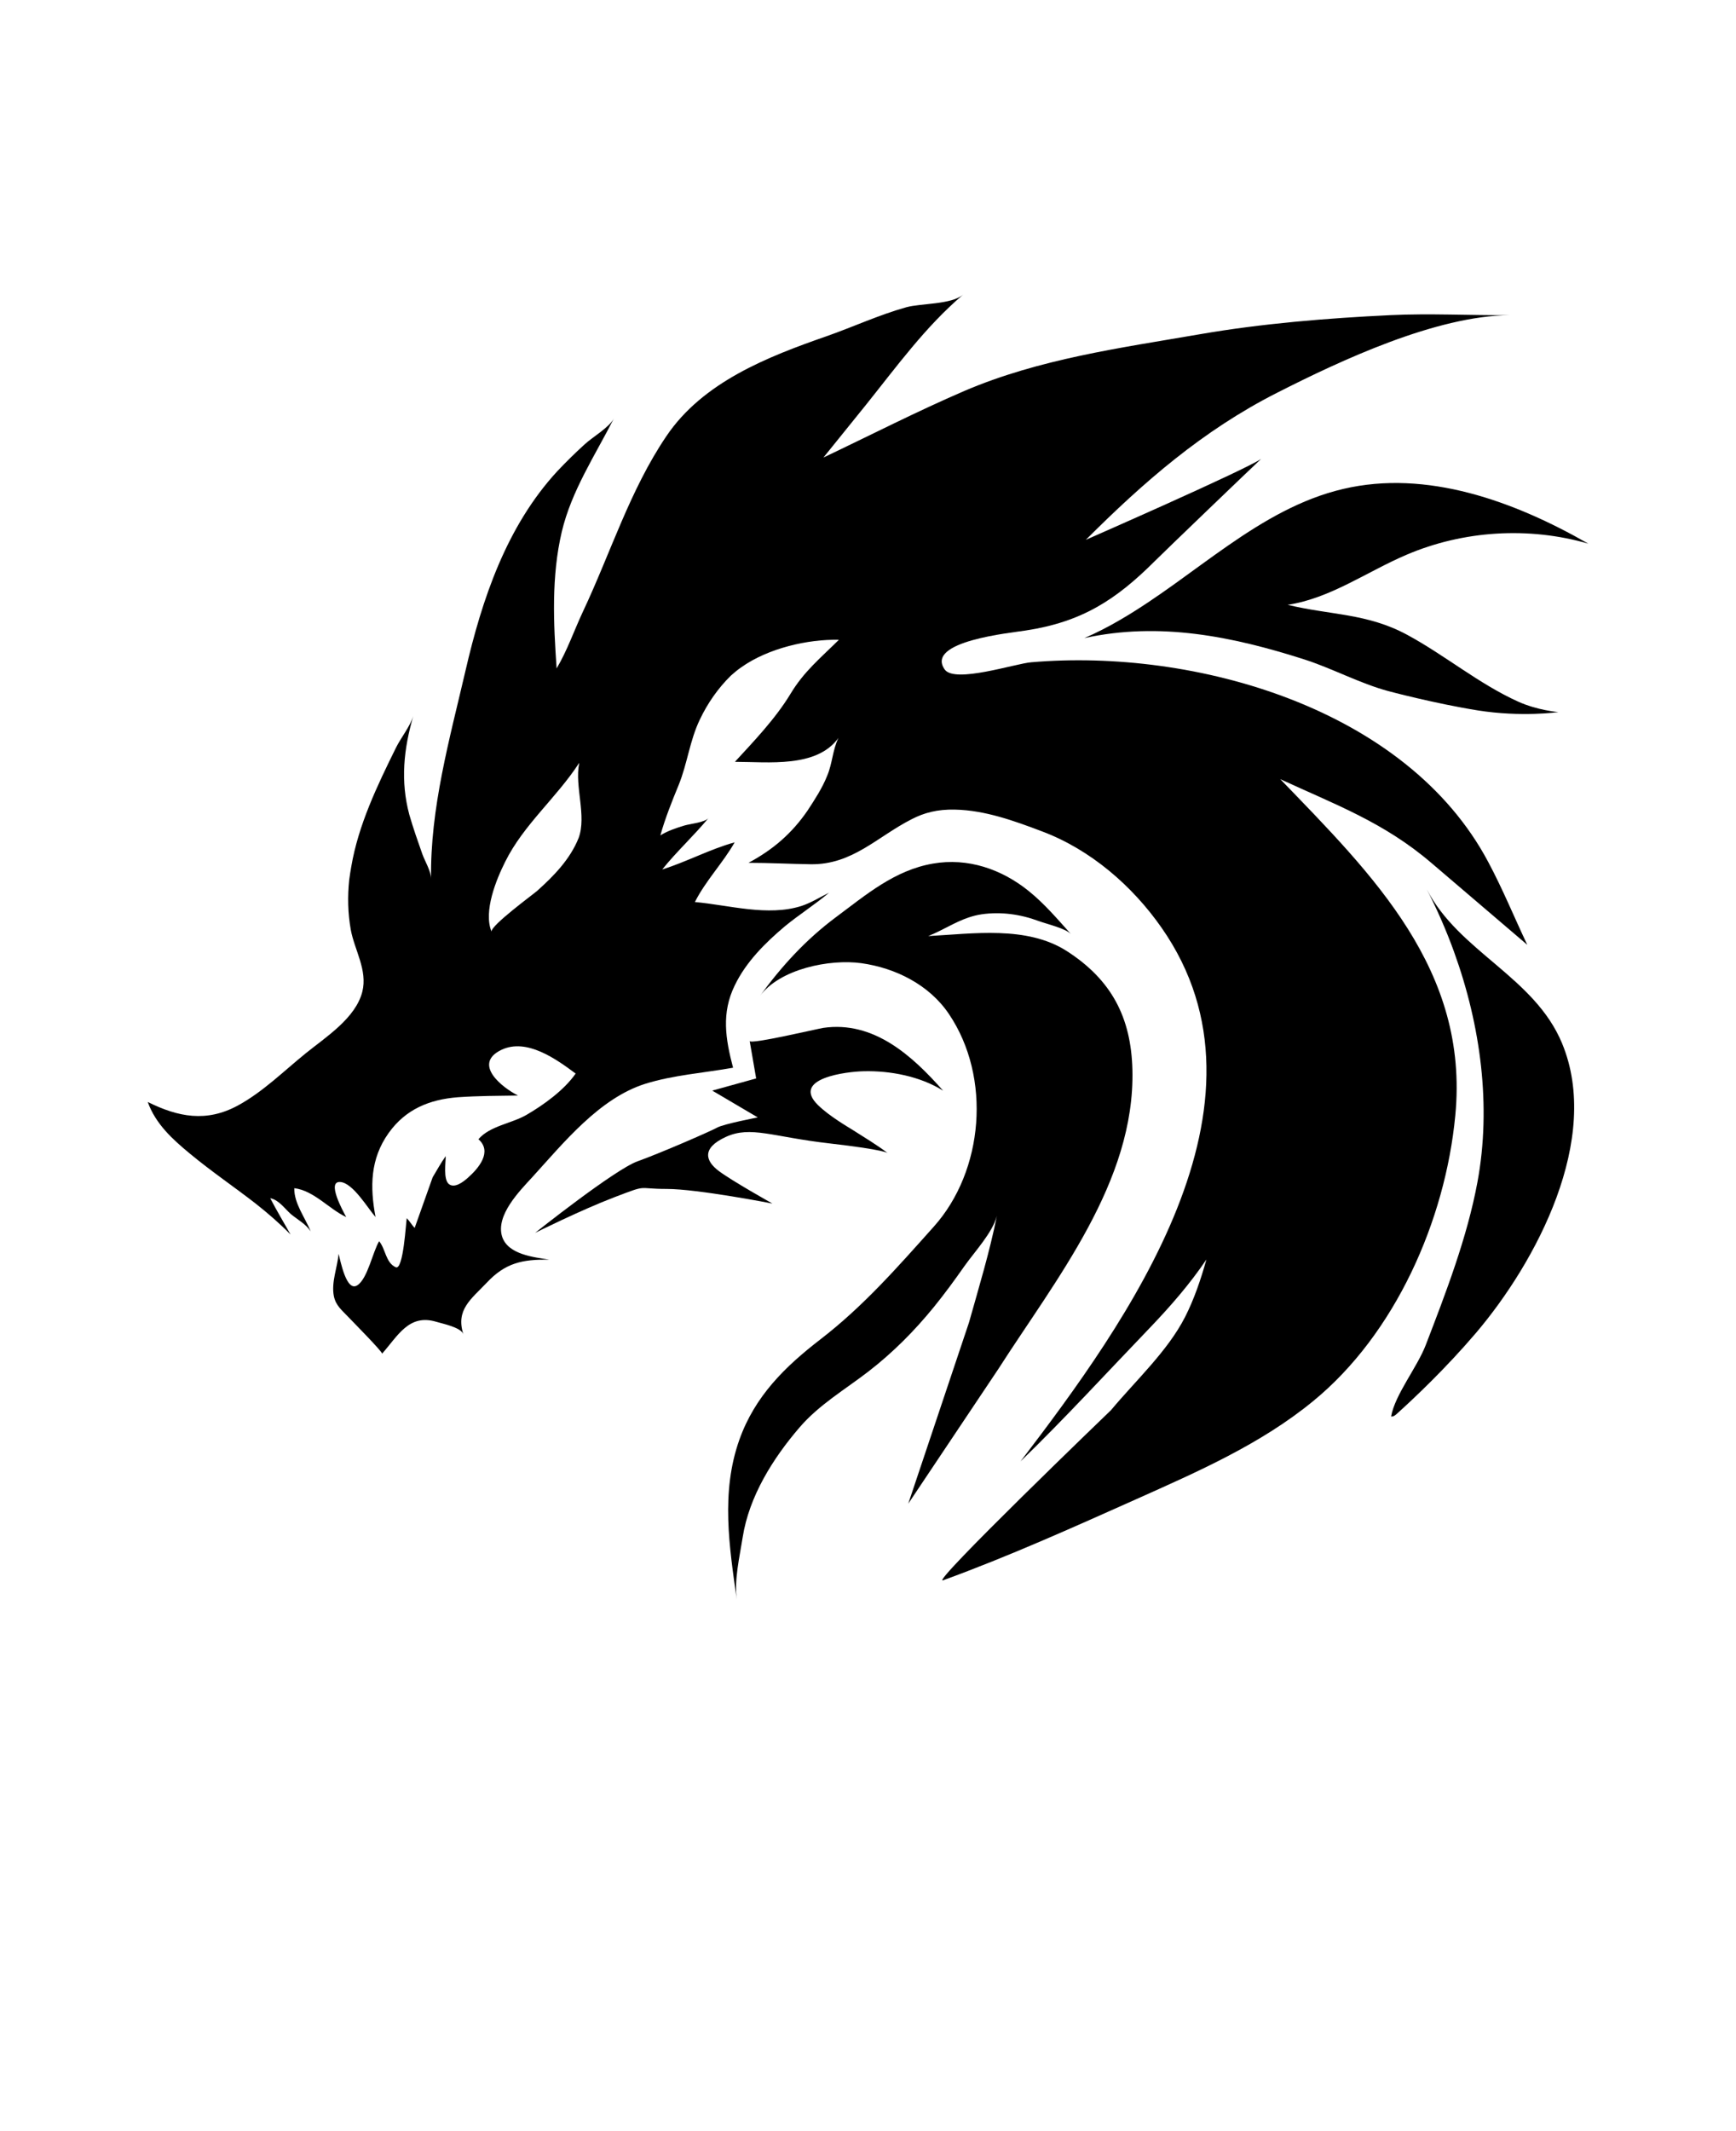 <svg xmlns="http://www.w3.org/2000/svg" version="1.1" viewBox="-5.0 -10.0 110.0 135.0">
 <g>
  <path d="m85.684 44.652c2.031 1.738 4.059 3.469 6.09 5.199-0.82-1.73-1.559-3.539-2.469-5.238-5.18-9.77-18.621-13.551-28.961-12.66-1 0.078-4.84 1.352-5.481 0.461-1.281-1.801 4.238-2.328 5.102-2.469 3.57-0.539 5.738-1.93 8.23-4.422 0.59-0.59 5.91-5.699 6.711-6.449-1.121 0.75-11.102 5.121-11.102 5.121 3.672-3.672 7.422-6.93 12.09-9.301 4.09-2.078 10.102-4.891 14.781-4.93-2.519 0.02-5.07-0.121-7.59 0-3.988 0.191-8.148 0.531-12.07 1.211-5.051 0.871-10.16 1.559-14.91 3.59-3.019 1.301-5.961 2.809-8.93 4.219l2.672-3.309c1.949-2.43 3.789-4.981 6.18-7.012-0.762 0.641-2.641 0.539-3.602 0.801-1.719 0.48-3.352 1.238-5.031 1.828-3.762 1.309-7.859 2.91-10.172 6.34-2.309 3.41-3.531 7.391-5.281 11.102-0.559 1.191-1 2.481-1.672 3.609-0.199-2.879-0.34-5.82 0.328-8.66 0.621-2.609 2.109-4.828 3.309-7.191-0.301 0.59-1.359 1.191-1.852 1.648-0.609 0.551-1.191 1.129-1.75 1.719-3.211 3.488-4.762 8.09-5.809 12.629-1 4.301-2.25 8.738-2.18 13.18 0-0.48-0.398-1.121-0.559-1.578-0.289-0.82-0.578-1.641-0.82-2.481-0.57-2.129-0.359-4.148 0.25-6.25-0.199 0.66-0.789 1.379-1.102 2.019-1.18 2.391-2.379 4.879-2.828 7.531-0.051 0.27-0.09 0.551-0.129 0.828-0.109 1.051-0.09 2.102 0.102 3.172 0.238 1.281 1.07 2.551 0.73 3.91-0.422 1.68-2.32 2.879-3.578 3.898-1.398 1.129-2.731 2.461-4.32 3.32-1.98 1.07-3.769 0.73-5.699-0.23 0.5 1.398 1.578 2.371 2.691 3.289 1.34 1.109 2.769 2.078 4.148 3.148 0.77 0.609 1.512 1.25 2.211 1.961-0.43-0.77-0.891-1.531-1.289-2.301 0.539 0.102 0.91 0.648 1.301 1 0.43 0.359 0.949 0.621 1.262 1.102-0.34-0.859-1.059-1.77-1.039-2.738 1.238 0.148 2.211 1.328 3.289 1.828-0.199-0.371-1.262-2.289-0.371-2.219 0.801 0.059 1.738 1.66 2.231 2.219-0.359-1.91-0.34-3.68 0.828-5.32 1.078-1.512 2.59-2.129 4.391-2.269 1.27-0.09 2.551-0.09 3.809-0.109-0.98-0.488-2.91-1.988-1.059-2.891 1.609-0.77 3.488 0.59 4.711 1.5-0.73 1.051-2.031 1.988-3.121 2.621-0.93 0.539-2.328 0.699-3.039 1.539 0.898 0.789 0.02 1.84-0.691 2.461-0.262 0.23-0.828 0.68-1.191 0.371-0.352-0.309-0.191-1.359-0.191-1.762-0.301 0.422-0.559 0.891-0.828 1.34l-1.141 3.211c-0.18-0.191-0.309-0.422-0.5-0.621-0.051 0.238-0.211 3.328-0.699 3.109-0.641-0.289-0.641-1.16-1.051-1.648-0.398 0.648-0.73 2.371-1.379 2.789-0.699 0.461-1.07-1.559-1.191-1.988-0.078 0.879-0.469 1.781-0.301 2.672 0.129 0.621 0.512 0.891 0.93 1.34 0.16 0.172 2.129 2.16 2.129 2.309 1-1.129 1.699-2.539 3.43-2.019 0.398 0.121 1.57 0.352 1.719 0.789-0.5-1.551 0.488-2.219 1.48-3.262 1.18-1.262 2.262-1.488 3.969-1.461-0.98-0.16-2.641-0.32-3-1.48-0.398-1.34 1.102-2.859 1.91-3.738 1.988-2.18 4.25-5 7.16-5.922 1.789-0.559 3.731-0.691 5.57-1.02-0.48-1.828-0.75-3.469 0.109-5.219 0.711-1.48 1.93-2.691 3.172-3.738 0.898-0.738 1.898-1.371 2.801-2.129-0.57 0.281-1.141 0.641-1.75 0.84-2.129 0.68-4.602-0.059-6.75-0.25 0.672-1.34 1.781-2.481 2.519-3.781-1.559 0.43-3.031 1.23-4.59 1.719 0.922-1.148 2.012-2.141 2.941-3.269-0.219 0.289-1.18 0.379-1.52 0.48-0.531 0.16-1.07 0.34-1.539 0.629 0.301-1.07 0.73-2.148 1.16-3.191 0.551-1.352 0.699-2.809 1.34-4.141 0.488-1.031 1.148-1.98 1.961-2.781 0.211-0.191 0.43-0.371 0.672-0.539 1.711-1.211 4.219-1.781 6.18-1.738-1.18 1.172-2.211 2-3.07 3.43-0.949 1.57-2.34 3.019-3.519 4.301 2.121 0 5.18 0.398 6.559-1.512-0.371 0.762-0.379 1.609-0.711 2.391-0.309 0.781-0.789 1.512-1.238 2.199-1 1.461-2.199 2.488-3.75 3.32 1.309 0 2.629 0.07 3.941 0.09 2.648 0.039 4.219-1.75 6.41-2.859 0.77-0.398 1.609-0.629 2.738-0.602 1.891 0.039 3.75 0.711 5.512 1.379 3.059 1.148 5.719 3.441 7.578 6.109 7.801 11.172-2.219 25-8.941 33.801 2.82-2.731 5.5-5.66 8.219-8.488 1.301-1.359 2.519-2.762 3.559-4.301-0.359 1.281-0.781 2.519-1.352 3.641-1.102 2.16-3.141 4.039-4.691 5.898 0 0-11.551 11.109-10.641 10.781 4.172-1.52 8.211-3.34 12.262-5.148 3.879-1.738 7.852-3.469 11.172-6.191 5.219-4.262 8.391-11.469 9.02-18.102 0.891-9.219-5.219-15.23-11.09-21.309 3.5 1.617 6.562 2.734 9.562 5.297zm-54.023-1.562c-0.531 1.328-1.559 2.391-2.621 3.34-0.301 0.262-2.898 2.16-2.898 2.578-0.52-1.281 0.301-3.289 0.871-4.422 1.16-2.34 3.25-4.051 4.672-6.238 0.012-0.012 0.012-0.012 0.012-0.02v0.031c-0.293 1.473 0.488 3.312-0.035 4.731z"/>
  <path d="m56.395 48.113c-0.902 0.301-1.664 0.82-2.578 1.184 2.832-0.148 6.246-0.672 8.777 0.949 2.848 1.828 4.078 4.223 4.16 7.516 0.176 7.106-4.863 13.289-8.488 18.949l-5.715 8.543 3.848-11.477c0.629-2.238 1.309-4.469 1.766-6.75-0.27 1.055-1.438 2.301-2.062 3.188-0.617 0.879-1.25 1.746-1.93 2.582-1.227 1.508-2.606 2.894-4.144 4.082-1.488 1.148-3.117 2.094-4.359 3.535-1.691 1.965-3.207 4.375-3.613 6.981-0.191 1.223-0.547 2.703-0.371 3.941-0.473-3.359-1.023-6.805 0.168-10.145 0.98-2.746 2.875-4.609 5.137-6.352 2.727-2.102 4.894-4.582 7.18-7.137 3.164-3.535 3.668-9.453 0.953-13.473-1.254-1.855-3.387-2.914-5.551-3.215-1.977-0.273-5.168 0.348-6.441 2.106 1.387-1.914 2.938-3.606 4.836-5.019 1.906-1.418 3.719-2.977 6.141-3.394 2.219-0.387 4.356 0.348 6.082 1.742 0.996 0.805 1.82 1.777 2.672 2.727-0.328-0.363-1.531-0.641-2.062-0.836-1.148-0.426-2.387-0.598-3.602-0.422-0.285 0.043-0.547 0.109-0.801 0.195z"/>
  <path d="m46.84 60.012c0.707 0.691 1.879 1.371 2.184 1.562 0.75 0.477 1.523 0.941 2.234 1.477 0 0-0.102-0.207-3.707-0.621-3.606-0.41-4.984-1.133-6.559-0.41-1.574 0.723-1.27 1.543-0.445 2.16 0.824 0.621 3.398 2.062 3.398 2.062s-4.738-0.926-6.695-0.926-1.133-0.309-3.297 0.516-5.047 2.266-5.047 2.266 5.047-4.016 6.488-4.531c1.441-0.516 4.637-1.906 5.047-2.137 0.41-0.23 2.574-0.645 2.574-0.645l-2.883-1.699 2.781-0.77-0.41-2.371c0.039 0.234 4.301-0.777 4.664-0.832 3.191-0.461 5.633 1.758 7.59 3.977-1.441-0.906-3.348-1.273-5.031-1.23-1.051 0.02-4.641 0.441-2.887 2.152z"/>
  <path d="m65.984 29.262c4.758-2.762 8.777-7.035 14.125-8.289 5.289-1.242 10.816 0.766 15.531 3.465-3.769-1.09-7.914-0.836-11.523 0.707-2.516 1.074-4.824 2.762-7.527 3.168 2.719 0.66 5.035 0.527 7.578 1.902 2.402 1.301 4.523 3.094 7.019 4.227 1.223 0.555 2.555 0.668 2.555 0.668s-2.332 0.332-5.109-0.109c-2.769-0.445-5.652-1.219-5.668-1.223-1.797-0.484-3.531-1.43-5.316-2.004-4.559-1.461-9.18-2.398-13.941-1.352 0.781-0.336 1.539-0.73 2.277-1.16z"/>
  <path d="m87.141 50.316c1.68 4.644 2.367 9.754 1.477 14.562-0.652 3.516-2 7.008-3.281 10.336-0.547 1.414-1.945 3.129-2.191 4.516 0.16 0.012 0.246-0.066 0.371-0.176 1.109-1 3.109-2.891 5-5.109 3.828-4.5 7.977-12.293 5.461-18.355-1.75-4.215-6.539-5.801-8.57-9.754 0.652 1.273 1.238 2.606 1.734 3.981z"/>
 </g>
</svg>